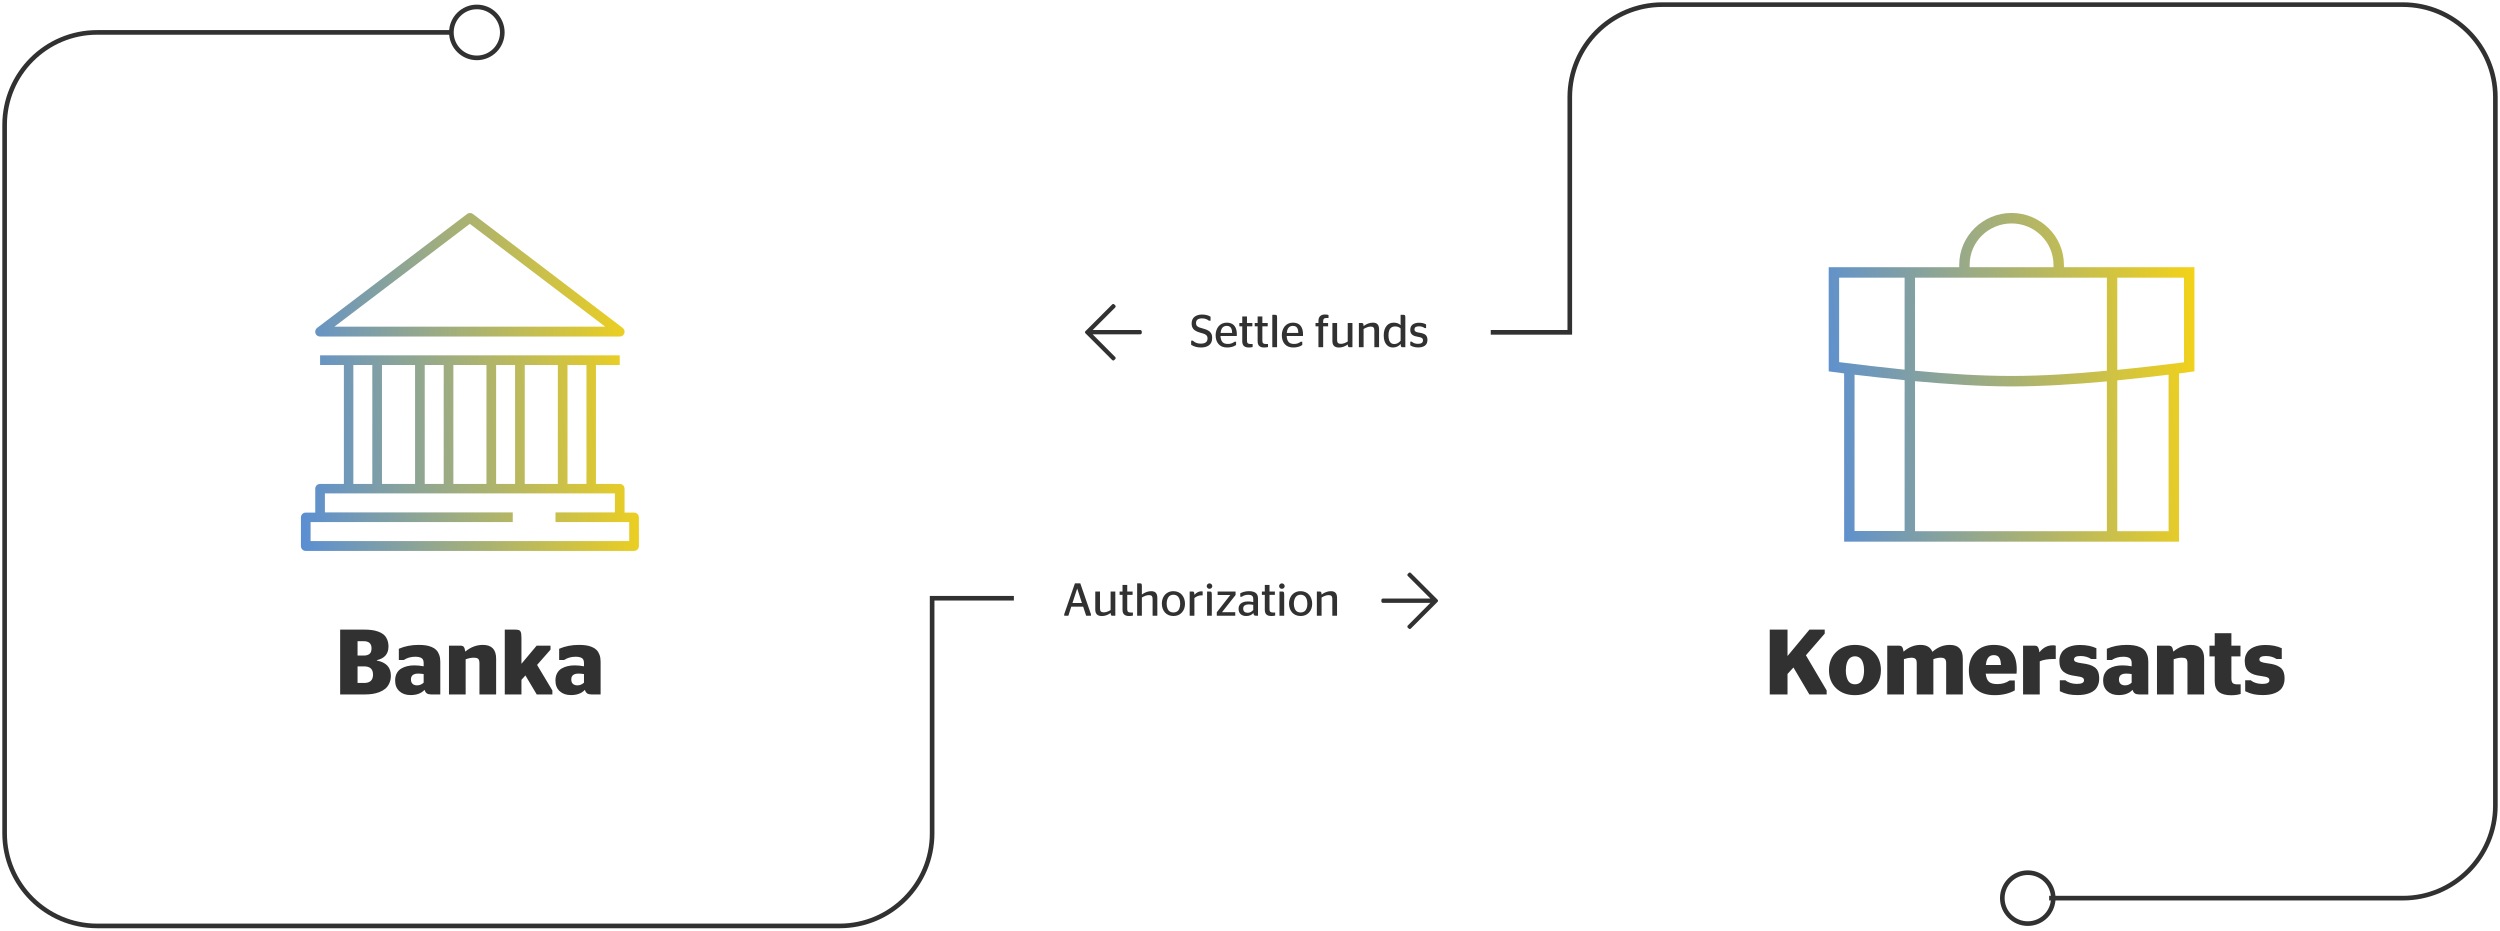 <svg width="540" height="201" viewBox="0 0 540 201" fill="none" xmlns="http://www.w3.org/2000/svg">
<path d="M259.422 75.059C258.589 75.059 257.877 74.862 257.288 74.468V73.589H257.669C258.095 74.015 258.668 74.228 259.388 74.228C259.59 74.228 259.772 74.211 259.935 74.175C260.101 74.136 260.252 74.076 260.389 73.994C260.529 73.909 260.636 73.792 260.711 73.643C260.789 73.49 260.828 73.309 260.828 73.101C260.828 72.801 260.743 72.572 260.574 72.412C260.408 72.249 260.171 72.124 259.861 72.036C259.699 71.991 259.492 71.932 259.241 71.86C259.004 71.789 258.797 71.717 258.621 71.645C258.449 71.571 258.281 71.48 258.118 71.372C257.955 71.261 257.824 71.139 257.723 71.006C257.622 70.869 257.54 70.706 257.479 70.518C257.42 70.326 257.391 70.109 257.391 69.868C257.391 69.539 257.449 69.25 257.566 68.999C257.687 68.748 257.851 68.548 258.06 68.398C258.268 68.245 258.502 68.132 258.763 68.057C259.026 67.978 259.313 67.939 259.622 67.939C260.364 67.939 260.984 68.096 261.482 68.408V69.258H261.111C260.701 68.932 260.218 68.769 259.661 68.769C258.779 68.769 258.338 69.11 258.338 69.79C258.338 70.047 258.408 70.252 258.548 70.405C258.688 70.558 258.888 70.675 259.148 70.757C259.337 70.822 259.528 70.879 259.72 70.928C259.863 70.967 259.974 70.999 260.052 71.025C260.133 71.048 260.242 71.084 260.379 71.133C260.519 71.178 260.631 71.222 260.716 71.265C260.804 71.304 260.905 71.357 261.019 71.426C261.132 71.491 261.227 71.559 261.302 71.631C261.377 71.699 261.45 71.782 261.521 71.88C261.596 71.974 261.657 72.077 261.702 72.188C261.787 72.412 261.829 72.679 261.829 72.988C261.829 73.356 261.767 73.677 261.644 73.95C261.52 74.22 261.346 74.435 261.121 74.595C260.896 74.754 260.643 74.871 260.359 74.946C260.079 75.021 259.767 75.059 259.422 75.059ZM267.146 72.578H263.626C263.655 73.151 263.792 73.581 264.036 73.867C264.284 74.15 264.676 74.292 265.213 74.292C265.786 74.292 266.269 74.131 266.663 73.809H266.995V74.522C266.474 74.88 265.831 75.059 265.066 75.059C264.256 75.059 263.637 74.816 263.211 74.331C262.788 73.846 262.576 73.203 262.576 72.402C262.576 72.034 262.63 71.688 262.737 71.362C262.845 71.034 262.998 70.745 263.196 70.498C263.395 70.251 263.646 70.055 263.948 69.912C264.254 69.766 264.593 69.692 264.964 69.692C265.283 69.692 265.566 69.735 265.813 69.819C266.064 69.904 266.272 70.021 266.438 70.171C266.604 70.321 266.741 70.503 266.849 70.718C266.959 70.933 267.037 71.164 267.083 71.411C267.132 71.659 267.156 71.929 267.156 72.222C267.156 72.316 267.155 72.388 267.151 72.436C267.148 72.485 267.146 72.533 267.146 72.578ZM264.964 70.391C264.746 70.391 264.552 70.433 264.383 70.518C264.217 70.599 264.083 70.713 263.982 70.859C263.885 71.006 263.808 71.165 263.753 71.338C263.701 71.51 263.665 71.701 263.646 71.909H266.146C266.142 71.685 266.121 71.486 266.082 71.314C266.046 71.141 265.984 70.983 265.896 70.84C265.812 70.693 265.691 70.583 265.535 70.508C265.379 70.43 265.188 70.391 264.964 70.391ZM267.698 70.488V69.77H268.328V68.35H269.349V69.77H270.506V70.488H269.349V73.589C269.349 73.859 269.407 74.046 269.524 74.15C269.642 74.251 269.832 74.302 270.096 74.302H270.569V74.961C270.332 75.026 270.055 75.059 269.739 75.059C269.264 75.059 268.909 74.948 268.675 74.727C268.444 74.505 268.328 74.167 268.328 73.711V70.488H267.698ZM271.019 70.488V69.77H271.648V68.35H272.669V69.77H273.826V70.488H272.669V73.589C272.669 73.859 272.728 74.046 272.845 74.15C272.962 74.251 273.152 74.302 273.416 74.302H273.89V74.961C273.652 75.026 273.375 75.059 273.06 75.059C272.584 75.059 272.229 74.948 271.995 74.727C271.764 74.505 271.648 74.167 271.648 73.711V70.488H271.019ZM275.848 75H274.817V67.998H275.389C275.538 67.998 275.646 68.019 275.711 68.061C275.779 68.104 275.82 68.192 275.833 68.325C275.843 68.42 275.848 68.538 275.848 68.682V75ZM281.443 72.578H277.923C277.952 73.151 278.089 73.581 278.333 73.867C278.58 74.15 278.973 74.292 279.51 74.292C280.083 74.292 280.566 74.131 280.96 73.809H281.292V74.522C280.771 74.88 280.128 75.059 279.363 75.059C278.553 75.059 277.934 74.816 277.508 74.331C277.085 73.846 276.873 73.203 276.873 72.402C276.873 72.034 276.927 71.688 277.034 71.362C277.142 71.034 277.295 70.745 277.493 70.498C277.692 70.251 277.942 70.055 278.245 69.912C278.551 69.766 278.89 69.692 279.261 69.692C279.58 69.692 279.863 69.735 280.11 69.819C280.361 69.904 280.569 70.021 280.735 70.171C280.901 70.321 281.038 70.503 281.146 70.718C281.256 70.933 281.334 71.164 281.38 71.411C281.429 71.659 281.453 71.929 281.453 72.222C281.453 72.316 281.451 72.388 281.448 72.436C281.445 72.485 281.443 72.533 281.443 72.578ZM279.261 70.391C279.043 70.391 278.849 70.433 278.68 70.518C278.514 70.599 278.38 70.713 278.279 70.859C278.182 71.006 278.105 71.165 278.05 71.338C277.998 71.51 277.962 71.701 277.942 71.909H280.442C280.439 71.685 280.418 71.486 280.379 71.314C280.343 71.141 280.281 70.983 280.193 70.84C280.109 70.693 279.988 70.583 279.832 70.508C279.676 70.43 279.485 70.391 279.261 70.391ZM284.153 70.488V69.77H284.783V69.321C284.783 68.859 284.907 68.512 285.154 68.281C285.402 68.047 285.752 67.93 286.204 67.93C286.53 67.93 286.782 67.967 286.961 68.042V68.682H286.521C286.268 68.682 286.084 68.734 285.97 68.838C285.859 68.942 285.804 69.116 285.804 69.36V69.77H286.873V70.488H285.804V75H284.783V70.488H284.153ZM289.627 74.268C290.076 74.268 290.569 74.102 291.106 73.769V69.77H292.127V75H291.487C291.383 75 291.307 74.979 291.258 74.936C291.209 74.894 291.175 74.821 291.155 74.717C291.132 74.632 291.119 74.53 291.116 74.409C290.494 74.849 289.865 75.068 289.227 75.068C288.273 75.068 287.796 74.603 287.796 73.672V69.77H288.816V73.442C288.816 73.739 288.88 73.95 289.007 74.077C289.137 74.204 289.344 74.268 289.627 74.268ZM293.519 69.77H294.158C294.288 69.77 294.381 69.811 294.437 69.893C294.495 69.993 294.529 70.172 294.539 70.43C294.822 70.202 295.14 70.023 295.491 69.893C295.843 69.759 296.193 69.692 296.541 69.692C297.01 69.692 297.35 69.816 297.562 70.064C297.773 70.308 297.879 70.662 297.879 71.128V75H296.858V71.372C296.858 71.073 296.797 70.859 296.673 70.732C296.552 70.606 296.351 70.542 296.067 70.542C295.634 70.542 295.125 70.715 294.539 71.06V75H293.519V69.77ZM303.553 75H302.884C302.763 75 302.682 74.954 302.64 74.863C302.584 74.769 302.552 74.579 302.542 74.292C302.34 74.536 302.096 74.725 301.81 74.858C301.523 74.992 301.22 75.059 300.901 75.059C300.436 75.059 300.047 74.933 299.734 74.683C299.422 74.429 299.192 74.079 299.046 73.633C298.938 73.307 298.885 72.917 298.885 72.461C298.885 71.517 299.114 70.799 299.573 70.308C299.944 69.897 300.434 69.692 301.043 69.692C301.678 69.692 302.174 69.871 302.532 70.23V67.998H303.094C303.243 67.998 303.351 68.019 303.416 68.061C303.484 68.104 303.525 68.192 303.538 68.325C303.548 68.42 303.553 68.538 303.553 68.682V75ZM301.155 74.311C301.429 74.311 301.674 74.251 301.893 74.131C302.111 74.01 302.324 73.836 302.532 73.608V70.952C302.36 70.789 302.179 70.675 301.99 70.61C301.801 70.542 301.583 70.508 301.336 70.508C301.115 70.508 300.919 70.545 300.75 70.62C300.584 70.692 300.449 70.788 300.345 70.908C300.241 71.025 300.154 71.169 300.086 71.338C300.021 71.507 299.975 71.678 299.949 71.851C299.926 72.023 299.915 72.21 299.915 72.412C299.915 73.678 300.328 74.311 301.155 74.311ZM306.326 75.049C305.643 75.049 305.073 74.896 304.617 74.59V73.799H304.944C305.28 74.111 305.724 74.268 306.277 74.268C307.003 74.268 307.366 74.015 307.366 73.511C307.366 73.325 307.319 73.185 307.225 73.091C307.133 72.996 306.992 72.92 306.8 72.861C306.683 72.826 306.505 72.788 306.268 72.749C306.014 72.71 305.792 72.659 305.604 72.598C305.418 72.533 305.247 72.445 305.091 72.334C304.935 72.22 304.816 72.072 304.734 71.89C304.656 71.707 304.617 71.491 304.617 71.24C304.617 70.97 304.668 70.734 304.769 70.532C304.873 70.327 305.014 70.168 305.193 70.054C305.376 69.936 305.574 69.85 305.789 69.795C306.007 69.74 306.243 69.712 306.497 69.712C307.116 69.712 307.628 69.834 308.035 70.078V70.859H307.708C307.399 70.612 306.998 70.488 306.507 70.488C306.373 70.488 306.255 70.498 306.15 70.518C306.046 70.534 305.944 70.565 305.843 70.61C305.742 70.653 305.664 70.721 305.608 70.815C305.553 70.91 305.525 71.025 305.525 71.162C305.525 71.338 305.577 71.47 305.682 71.558C305.786 71.645 305.932 71.716 306.121 71.768C306.264 71.807 306.437 71.841 306.639 71.87C306.857 71.903 307.046 71.942 307.205 71.987C307.365 72.03 307.518 72.09 307.664 72.168C307.814 72.243 307.934 72.334 308.025 72.441C308.12 72.549 308.193 72.686 308.245 72.852C308.3 73.014 308.328 73.203 308.328 73.418C308.328 73.717 308.274 73.976 308.167 74.194C308.06 74.409 307.91 74.579 307.718 74.702C307.529 74.823 307.319 74.91 307.088 74.966C306.86 75.021 306.606 75.049 306.326 75.049Z" fill="#313131"/>
<path d="M240.691 77.766L240.883 77.574C241.02 77.438 241.02 77.246 240.883 77.109L236.016 72.215H246.297C246.461 72.215 246.625 72.078 246.625 71.887V71.613C246.625 71.449 246.461 71.285 246.297 71.285H236.016L240.883 66.418C241.02 66.281 241.02 66.09 240.883 65.953L240.691 65.762C240.555 65.625 240.363 65.625 240.227 65.762L234.457 71.531C234.32 71.668 234.32 71.859 234.457 71.996L240.227 77.766C240.363 77.902 240.555 77.902 240.691 77.766Z" fill="#313131"/>
<path d="M304.281 123.762L304.09 123.953C303.953 124.09 303.953 124.281 304.09 124.418L308.957 129.285H298.703C298.512 129.285 298.375 129.449 298.375 129.613V129.887C298.375 130.078 298.512 130.215 298.703 130.215H308.957L304.09 135.109C303.953 135.246 303.953 135.438 304.09 135.574L304.281 135.766C304.418 135.902 304.609 135.902 304.746 135.766L310.516 129.996C310.652 129.859 310.652 129.668 310.516 129.531L304.746 123.762C304.609 123.625 304.418 123.625 304.281 123.762Z" fill="#313131"/>
<path d="M229.871 133V132.668L232.186 125.998H233.343L235.643 132.668V133H234.612L233.963 131.042H231.395L230.765 133H229.871ZM232.664 127.15L231.653 130.241H233.694L232.684 127.15H232.664ZM238.411 132.268C238.86 132.268 239.354 132.102 239.891 131.77V127.771H240.911V133H240.271C240.167 133 240.091 132.979 240.042 132.937C239.993 132.894 239.959 132.821 239.939 132.717C239.917 132.632 239.904 132.53 239.9 132.409C239.279 132.849 238.649 133.068 238.011 133.068C237.057 133.068 236.58 132.603 236.58 131.672V127.771H237.601V131.442C237.601 131.739 237.664 131.95 237.791 132.077C237.921 132.204 238.128 132.268 238.411 132.268ZM241.834 128.488V127.771H242.464V126.35H243.484V127.771H244.642V128.488H243.484V131.589C243.484 131.859 243.543 132.046 243.66 132.15C243.777 132.251 243.968 132.302 244.231 132.302H244.705V132.961C244.467 133.026 244.191 133.059 243.875 133.059C243.4 133.059 243.045 132.948 242.811 132.727C242.579 132.505 242.464 132.167 242.464 131.711V128.488H241.834ZM246.644 126.682V128.43C246.927 128.202 247.244 128.023 247.596 127.893C247.947 127.759 248.297 127.692 248.646 127.692C249.114 127.692 249.454 127.816 249.666 128.063C249.878 128.308 249.983 128.662 249.983 129.128V133H248.963V129.372C248.963 129.073 248.901 128.859 248.777 128.732C248.657 128.605 248.455 128.542 248.172 128.542C247.739 128.542 247.229 128.715 246.644 129.06V133H245.623V125.998H246.185C246.334 125.998 246.44 126.019 246.502 126.062C246.564 126.101 246.606 126.188 246.629 126.325C246.639 126.42 246.644 126.538 246.644 126.682ZM253.46 133.059C253.076 133.059 252.724 132.99 252.405 132.854C252.09 132.714 251.826 132.525 251.614 132.287C251.406 132.046 251.245 131.765 251.131 131.442C251.017 131.12 250.96 130.773 250.96 130.402C250.96 129.891 251.059 129.432 251.258 129.025C251.456 128.615 251.746 128.291 252.127 128.054C252.511 127.813 252.955 127.692 253.46 127.692C253.847 127.692 254.201 127.764 254.52 127.907C254.839 128.05 255.102 128.246 255.311 128.493C255.519 128.741 255.678 129.029 255.789 129.357C255.903 129.683 255.96 130.031 255.96 130.402C255.96 131.177 255.732 131.813 255.276 132.312C254.821 132.81 254.215 133.059 253.46 133.059ZM253.46 132.292C253.678 132.292 253.872 132.256 254.041 132.185C254.214 132.113 254.354 132.019 254.461 131.901C254.568 131.781 254.656 131.638 254.725 131.472C254.796 131.306 254.847 131.136 254.876 130.964C254.905 130.788 254.92 130.601 254.92 130.402C254.92 130.201 254.904 130.01 254.871 129.831C254.842 129.649 254.791 129.473 254.72 129.304C254.648 129.134 254.557 128.988 254.446 128.864C254.339 128.741 254.201 128.643 254.031 128.571C253.862 128.496 253.672 128.459 253.46 128.459C253.196 128.459 252.965 128.516 252.767 128.63C252.571 128.741 252.42 128.894 252.312 129.089C252.205 129.281 252.125 129.486 252.073 129.704C252.024 129.922 252 130.155 252 130.402C252 130.604 252.015 130.795 252.044 130.974C252.076 131.153 252.129 131.325 252.2 131.491C252.275 131.654 252.366 131.794 252.474 131.911C252.584 132.028 252.723 132.121 252.889 132.189C253.058 132.258 253.248 132.292 253.46 132.292ZM257.991 129.182V133H256.971V127.771H257.61C257.669 127.771 257.723 127.779 257.771 127.795C257.814 127.814 257.853 127.849 257.889 127.897C257.947 128.002 257.981 128.199 257.991 128.488C258.19 128.257 258.418 128.072 258.675 127.932C258.935 127.792 259.207 127.722 259.49 127.722C259.536 127.722 259.591 127.725 259.656 127.731C259.699 127.741 259.738 127.751 259.773 127.761V128.601C259.728 128.601 259.694 128.599 259.671 128.596C259.638 128.596 259.614 128.594 259.598 128.591C258.973 128.591 258.437 128.788 257.991 129.182ZM261.751 133H260.73V127.771H261.302C261.364 127.771 261.412 127.772 261.448 127.775C261.484 127.779 261.525 127.792 261.57 127.814C261.616 127.837 261.652 127.87 261.678 127.912C261.707 127.964 261.727 128.042 261.736 128.146C261.746 128.251 261.751 128.386 261.751 128.552V133ZM261.482 127.141C261.414 127.173 261.338 127.189 261.253 127.189C261.168 127.189 261.092 127.173 261.023 127.141C260.913 127.095 260.823 127.023 260.755 126.926C260.687 126.828 260.652 126.722 260.652 126.608C260.652 126.446 260.711 126.306 260.828 126.188C260.949 126.068 261.09 126.008 261.253 126.008C261.416 126.008 261.556 126.068 261.673 126.188C261.793 126.306 261.854 126.446 261.854 126.608C261.854 126.722 261.819 126.828 261.751 126.926C261.683 127.023 261.593 127.095 261.482 127.141ZM262.825 133V132.248L265.745 128.518H263.006V127.771H266.883V128.518L263.953 132.238H266.814V133H262.825ZM271.731 133H271.331C271.188 133 271.072 132.98 270.984 132.941C270.896 132.902 270.833 132.824 270.794 132.707C270.768 132.642 270.747 132.546 270.73 132.419C270.519 132.647 270.288 132.811 270.037 132.912C269.786 133.01 269.497 133.059 269.168 133.059C268.667 133.059 268.268 132.92 267.972 132.644C267.679 132.367 267.532 131.986 267.532 131.501C267.532 131.27 267.57 131.063 267.645 130.881C267.723 130.695 267.825 130.544 267.952 130.427C268.079 130.306 268.23 130.207 268.406 130.129C268.585 130.048 268.769 129.991 268.958 129.958C269.147 129.925 269.347 129.909 269.559 129.909C269.933 129.909 270.314 129.956 270.701 130.051V129.362C270.701 129.04 270.61 128.811 270.428 128.674C270.245 128.537 269.987 128.469 269.651 128.469C269.085 128.469 268.608 128.612 268.221 128.898H267.898V128.142C268.494 127.842 269.121 127.692 269.778 127.692C270.078 127.692 270.341 127.72 270.569 127.775C270.797 127.827 271.001 127.914 271.18 128.034C271.359 128.151 271.495 128.316 271.59 128.527C271.684 128.739 271.731 128.993 271.731 129.289V133ZM269.5 132.36C269.949 132.36 270.35 132.16 270.701 131.76V130.651C270.405 130.583 270.081 130.549 269.729 130.549C269.567 130.549 269.417 130.563 269.28 130.593C269.147 130.622 269.021 130.669 268.904 130.734C268.787 130.799 268.694 130.892 268.626 131.013C268.561 131.133 268.528 131.276 268.528 131.442C268.528 131.748 268.615 131.978 268.787 132.131C268.963 132.284 269.201 132.36 269.5 132.36ZM272.566 128.488V127.771H273.196V126.35H274.217V127.771H275.374V128.488H274.217V131.589C274.217 131.859 274.275 132.046 274.393 132.15C274.51 132.251 274.7 132.302 274.964 132.302H275.438V132.961C275.2 133.026 274.923 133.059 274.607 133.059C274.132 133.059 273.777 132.948 273.543 132.727C273.312 132.505 273.196 132.167 273.196 131.711V128.488H272.566ZM277.386 133H276.365V127.771H276.937C276.998 127.771 277.047 127.772 277.083 127.775C277.119 127.779 277.16 127.792 277.205 127.814C277.251 127.837 277.286 127.87 277.312 127.912C277.342 127.964 277.361 128.042 277.371 128.146C277.381 128.251 277.386 128.386 277.386 128.552V133ZM277.117 127.141C277.049 127.173 276.972 127.189 276.888 127.189C276.803 127.189 276.727 127.173 276.658 127.141C276.548 127.095 276.458 127.023 276.39 126.926C276.321 126.828 276.287 126.722 276.287 126.608C276.287 126.446 276.346 126.306 276.463 126.188C276.583 126.068 276.725 126.008 276.888 126.008C277.05 126.008 277.19 126.068 277.308 126.188C277.428 126.306 277.488 126.446 277.488 126.608C277.488 126.722 277.454 126.828 277.386 126.926C277.317 127.023 277.228 127.095 277.117 127.141ZM280.931 133.059C280.547 133.059 280.195 132.99 279.876 132.854C279.56 132.714 279.297 132.525 279.085 132.287C278.877 132.046 278.715 131.765 278.602 131.442C278.488 131.12 278.431 130.773 278.431 130.402C278.431 129.891 278.53 129.432 278.729 129.025C278.927 128.615 279.217 128.291 279.598 128.054C279.982 127.813 280.426 127.692 280.931 127.692C281.318 127.692 281.671 127.764 281.99 127.907C282.309 128.05 282.573 128.246 282.781 128.493C282.99 128.741 283.149 129.029 283.26 129.357C283.374 129.683 283.431 130.031 283.431 130.402C283.431 131.177 283.203 131.813 282.747 132.312C282.291 132.81 281.686 133.059 280.931 133.059ZM280.931 132.292C281.149 132.292 281.342 132.256 281.512 132.185C281.684 132.113 281.824 132.019 281.932 131.901C282.039 131.781 282.127 131.638 282.195 131.472C282.267 131.306 282.317 131.136 282.347 130.964C282.376 130.788 282.391 130.601 282.391 130.402C282.391 130.201 282.374 130.01 282.342 129.831C282.312 129.649 282.262 129.473 282.19 129.304C282.119 129.134 282.028 128.988 281.917 128.864C281.81 128.741 281.671 128.643 281.502 128.571C281.333 128.496 281.142 128.459 280.931 128.459C280.667 128.459 280.436 128.516 280.237 128.63C280.042 128.741 279.891 128.894 279.783 129.089C279.676 129.281 279.596 129.486 279.544 129.704C279.495 129.922 279.471 130.155 279.471 130.402C279.471 130.604 279.485 130.795 279.515 130.974C279.547 131.153 279.599 131.325 279.671 131.491C279.746 131.654 279.837 131.794 279.944 131.911C280.055 132.028 280.193 132.121 280.359 132.189C280.529 132.258 280.719 132.292 280.931 132.292ZM284.441 127.771H285.081C285.211 127.771 285.304 127.811 285.359 127.893C285.418 127.993 285.452 128.173 285.462 128.43C285.745 128.202 286.062 128.023 286.414 127.893C286.766 127.759 287.116 127.692 287.464 127.692C287.933 127.692 288.273 127.816 288.484 128.063C288.696 128.308 288.802 128.662 288.802 129.128V133H287.781V129.372C287.781 129.073 287.719 128.859 287.596 128.732C287.475 128.605 287.273 128.542 286.99 128.542C286.557 128.542 286.048 128.715 285.462 129.06V133H284.441V127.771Z" fill="#313131"/>
<path d="M382.266 150V135.996H386.104V141.699L390.84 135.996H394.141V136.855L390.078 141.543L394.561 149.141V150H390.82L387.383 144.18L386.104 145.576V150H382.266ZM400.674 150.156C399.014 150.156 397.663 149.665 396.621 148.682C395.579 147.692 395.059 146.39 395.059 144.775C395.059 143.128 395.586 141.803 396.641 140.801C397.702 139.798 399.046 139.297 400.674 139.297C402.327 139.297 403.675 139.805 404.717 140.82C405.758 141.836 406.279 143.154 406.279 144.775C406.279 145.869 406.032 146.829 405.537 147.656C405.042 148.477 404.372 149.098 403.525 149.521C402.686 149.945 401.735 150.156 400.674 150.156ZM400.674 147.803C401.064 147.803 401.396 147.712 401.67 147.529C401.943 147.347 402.145 147.1 402.275 146.787C402.406 146.475 402.497 146.162 402.549 145.85C402.607 145.531 402.637 145.189 402.637 144.824C402.637 144.538 402.62 144.264 402.588 144.004C402.555 143.737 402.493 143.464 402.402 143.184C402.318 142.897 402.204 142.653 402.061 142.451C401.924 142.249 401.735 142.083 401.494 141.953C401.26 141.823 400.986 141.758 400.674 141.758C400.361 141.758 400.085 141.826 399.844 141.963C399.603 142.093 399.411 142.262 399.268 142.471C399.131 142.673 399.017 142.913 398.926 143.193C398.841 143.473 398.783 143.743 398.75 144.004C398.717 144.264 398.701 144.538 398.701 144.824C398.701 145.195 398.73 145.544 398.789 145.869C398.848 146.188 398.945 146.501 399.082 146.807C399.219 147.113 399.421 147.357 399.688 147.539C399.961 147.715 400.29 147.803 400.674 147.803ZM407.646 139.463H410.146C410.439 139.463 410.664 139.541 410.82 139.697C410.99 139.893 411.107 140.247 411.172 140.762C411.673 140.299 412.236 139.941 412.861 139.688C413.493 139.427 414.141 139.297 414.805 139.297C416.146 139.297 417.008 139.798 417.393 140.801C418.512 139.798 419.772 139.297 421.172 139.297C423.034 139.297 423.965 140.29 423.965 142.275V150H420.371V143.223C420.371 142.793 420.28 142.493 420.098 142.324C419.922 142.148 419.619 142.061 419.189 142.061C418.682 142.061 418.154 142.168 417.607 142.383V150H414.014V143.223C414.014 142.793 413.923 142.493 413.74 142.324C413.564 142.148 413.262 142.061 412.832 142.061C412.448 142.061 411.921 142.161 411.25 142.363V150H407.646V139.463ZM435.576 145.518H428.916C429.007 146.344 429.242 146.927 429.619 147.266C430.003 147.598 430.596 147.764 431.396 147.764C432.451 147.764 433.343 147.503 434.072 146.982H435.195V149.121C433.978 149.811 432.523 150.156 430.83 150.156C429.066 150.156 427.699 149.691 426.729 148.76C425.758 147.829 425.273 146.51 425.273 144.805C425.273 143.138 425.762 141.803 426.738 140.801C427.721 139.798 429.027 139.297 430.654 139.297C433.962 139.297 435.615 141.064 435.615 144.6C435.615 144.756 435.609 144.945 435.596 145.166L435.576 145.518ZM431.426 141.67C431.217 141.559 430.96 141.504 430.654 141.504C430.348 141.504 430.085 141.566 429.863 141.689C429.648 141.807 429.479 141.976 429.355 142.197C429.232 142.412 429.137 142.633 429.072 142.861C429.014 143.089 428.968 143.35 428.936 143.643H432.217C432.197 143.324 432.165 143.053 432.119 142.832C432.08 142.604 432.005 142.383 431.895 142.168C431.79 141.947 431.634 141.781 431.426 141.67ZM444.043 142.344H443.564C442.347 142.344 441.354 142.51 440.586 142.842V150H436.982V139.463H439.482C439.619 139.463 439.746 139.479 439.863 139.512C440.221 139.642 440.436 140.104 440.508 140.898C441.302 139.889 442.269 139.385 443.408 139.385C443.486 139.385 443.597 139.391 443.74 139.404C443.812 139.417 443.913 139.437 444.043 139.463V142.344ZM448.721 150.137C447.985 150.137 447.321 150.075 446.729 149.951C446.136 149.821 445.534 149.603 444.922 149.297V146.943H446.143C446.429 147.197 446.797 147.393 447.246 147.529C447.695 147.66 448.141 147.725 448.584 147.725C449.626 147.725 450.146 147.471 450.146 146.963C450.146 146.826 450.12 146.712 450.068 146.621C450.023 146.523 449.951 146.445 449.854 146.387C449.756 146.328 449.661 146.286 449.57 146.26C449.486 146.234 449.372 146.204 449.229 146.172C448.883 146.1 448.581 146.048 448.32 146.016C447.754 145.944 447.269 145.843 446.865 145.713C446.462 145.576 446.1 145.387 445.781 145.146C445.462 144.899 445.221 144.58 445.059 144.189C444.902 143.792 444.824 143.317 444.824 142.764C444.824 142.262 444.909 141.813 445.078 141.416C445.247 141.012 445.472 140.684 445.752 140.43C446.032 140.169 446.367 139.954 446.758 139.785C447.148 139.616 447.549 139.495 447.959 139.424C448.369 139.352 448.805 139.316 449.268 139.316C450.661 139.316 451.846 139.551 452.822 140.02V142.344H451.68C451.042 141.914 450.27 141.699 449.365 141.699C448.447 141.699 447.988 141.953 447.988 142.461C447.988 142.572 448.021 142.669 448.086 142.754C448.145 142.839 448.245 142.91 448.389 142.969C448.617 143.086 449.082 143.19 449.785 143.281C450.397 143.359 450.905 143.46 451.309 143.584C451.719 143.701 452.093 143.88 452.432 144.121C452.77 144.355 453.021 144.674 453.184 145.078C453.346 145.482 453.428 145.977 453.428 146.562C453.428 147.109 453.337 147.598 453.154 148.027C452.979 148.451 452.744 148.792 452.451 149.053C452.158 149.313 451.803 149.528 451.387 149.697C450.97 149.86 450.547 149.974 450.117 150.039C449.688 150.104 449.222 150.137 448.721 150.137ZM464.033 150H462.08C461.683 150 461.37 149.928 461.143 149.785C460.915 149.635 460.745 149.375 460.635 149.004C459.945 149.759 458.939 150.137 457.617 150.137C456.615 150.137 455.807 149.857 455.195 149.297C454.583 148.737 454.277 147.972 454.277 147.002C454.277 146.403 454.391 145.885 454.619 145.449C454.854 145.007 455.169 144.665 455.566 144.424C455.97 144.183 456.406 144.007 456.875 143.896C457.35 143.779 457.865 143.721 458.418 143.721C459.076 143.721 459.749 143.786 460.439 143.916V143.203C460.439 142.676 460.283 142.321 459.971 142.139C459.658 141.95 459.219 141.855 458.652 141.855C457.682 141.855 456.849 142.09 456.152 142.559H455.078V140.137C456.354 139.577 457.78 139.297 459.355 139.297C459.922 139.297 460.43 139.329 460.879 139.395C461.328 139.46 461.755 139.577 462.158 139.746C462.562 139.909 462.897 140.127 463.164 140.4C463.431 140.667 463.643 141.016 463.799 141.445C463.955 141.868 464.033 142.367 464.033 142.939V150ZM459.033 148.037C459.541 148.037 460.01 147.845 460.439 147.461V145.596C459.997 145.531 459.603 145.498 459.258 145.498C458.216 145.498 457.695 145.918 457.695 146.758C457.695 147.174 457.812 147.493 458.047 147.715C458.281 147.93 458.61 148.037 459.033 148.037ZM465.908 139.463H468.408C468.701 139.463 468.926 139.541 469.082 139.697C469.245 139.899 469.362 140.247 469.434 140.742C470.586 139.779 471.852 139.297 473.232 139.297C475.14 139.297 476.094 140.29 476.094 142.275V150H472.49V143.223C472.49 142.91 472.441 142.663 472.344 142.48C472.253 142.298 472.074 142.174 471.807 142.109C471.631 142.077 471.445 142.061 471.25 142.061C470.742 142.061 470.163 142.174 469.512 142.402V150H465.908V139.463ZM477.246 141.777V139.463H478.379V136.777H481.982V139.463H483.945V141.777H481.982V146.582C481.982 147.044 482.08 147.367 482.275 147.549C482.477 147.731 482.812 147.822 483.281 147.822H483.984V149.902C483.346 150.085 482.66 150.176 481.924 150.176C480.765 150.176 479.883 149.938 479.277 149.463C478.678 148.988 478.379 148.206 478.379 147.119V141.777H477.246ZM488.76 150.137C488.024 150.137 487.36 150.075 486.768 149.951C486.175 149.821 485.573 149.603 484.961 149.297V146.943H486.182C486.468 147.197 486.836 147.393 487.285 147.529C487.734 147.66 488.18 147.725 488.623 147.725C489.665 147.725 490.186 147.471 490.186 146.963C490.186 146.826 490.16 146.712 490.107 146.621C490.062 146.523 489.99 146.445 489.893 146.387C489.795 146.328 489.701 146.286 489.609 146.26C489.525 146.234 489.411 146.204 489.268 146.172C488.923 146.1 488.62 146.048 488.359 146.016C487.793 145.944 487.308 145.843 486.904 145.713C486.501 145.576 486.139 145.387 485.82 145.146C485.501 144.899 485.26 144.58 485.098 144.189C484.941 143.792 484.863 143.317 484.863 142.764C484.863 142.262 484.948 141.813 485.117 141.416C485.286 141.012 485.511 140.684 485.791 140.43C486.071 140.169 486.406 139.954 486.797 139.785C487.188 139.616 487.588 139.495 487.998 139.424C488.408 139.352 488.844 139.316 489.307 139.316C490.7 139.316 491.885 139.551 492.861 140.02V142.344H491.719C491.081 141.914 490.309 141.699 489.404 141.699C488.486 141.699 488.027 141.953 488.027 142.461C488.027 142.572 488.06 142.669 488.125 142.754C488.184 142.839 488.285 142.91 488.428 142.969C488.656 143.086 489.121 143.19 489.824 143.281C490.436 143.359 490.944 143.46 491.348 143.584C491.758 143.701 492.132 143.88 492.471 144.121C492.809 144.355 493.06 144.674 493.223 145.078C493.385 145.482 493.467 145.977 493.467 146.562C493.467 147.109 493.376 147.598 493.193 148.027C493.018 148.451 492.783 148.792 492.49 149.053C492.197 149.313 491.842 149.528 491.426 149.697C491.009 149.86 490.586 149.974 490.156 150.039C489.727 150.104 489.261 150.137 488.76 150.137Z" fill="#313131"/>
<path d="M73.473 150V135.996H78.707C79.267 135.996 79.778 136.025 80.24 136.084C80.703 136.136 81.168 136.243 81.637 136.406C82.112 136.562 82.509 136.771 82.828 137.031C83.147 137.292 83.408 137.646 83.609 138.096C83.811 138.545 83.912 139.066 83.912 139.658C83.912 141.234 83.072 142.214 81.393 142.598V142.676C83.417 143.066 84.43 144.154 84.43 145.938C84.43 146.562 84.316 147.116 84.088 147.598C83.867 148.079 83.577 148.47 83.219 148.77C82.861 149.062 82.431 149.307 81.93 149.502C81.428 149.691 80.924 149.821 80.416 149.893C79.915 149.964 79.381 150 78.814 150H73.473ZM77.232 147.52H78.648C79.931 147.52 80.572 146.921 80.572 145.723C80.572 144.531 79.931 143.936 78.648 143.936H77.232V147.52ZM77.232 141.602H78.531C79.104 141.602 79.534 141.481 79.82 141.24C80.107 140.999 80.25 140.599 80.25 140.039C80.25 139.01 79.684 138.496 78.551 138.496H77.232V141.602ZM95.103 150H93.15C92.753 150 92.441 149.928 92.213 149.785C91.985 149.635 91.816 149.375 91.705 149.004C91.015 149.759 90.009 150.137 88.688 150.137C87.685 150.137 86.878 149.857 86.266 149.297C85.654 148.737 85.348 147.972 85.348 147.002C85.348 146.403 85.462 145.885 85.689 145.449C85.924 145.007 86.24 144.665 86.637 144.424C87.04 144.183 87.477 144.007 87.945 143.896C88.421 143.779 88.935 143.721 89.488 143.721C90.146 143.721 90.82 143.786 91.51 143.916V143.203C91.51 142.676 91.353 142.321 91.041 142.139C90.728 141.95 90.289 141.855 89.723 141.855C88.753 141.855 87.919 142.09 87.223 142.559H86.148V140.137C87.424 139.577 88.85 139.297 90.426 139.297C90.992 139.297 91.5 139.329 91.949 139.395C92.398 139.46 92.825 139.577 93.228 139.746C93.632 139.909 93.967 140.127 94.234 140.4C94.501 140.667 94.713 141.016 94.869 141.445C95.025 141.868 95.103 142.367 95.103 142.939V150ZM90.103 148.037C90.611 148.037 91.08 147.845 91.51 147.461V145.596C91.067 145.531 90.673 145.498 90.328 145.498C89.287 145.498 88.766 145.918 88.766 146.758C88.766 147.174 88.883 147.493 89.117 147.715C89.352 147.93 89.68 148.037 90.103 148.037ZM96.978 139.463H99.478C99.772 139.463 99.996 139.541 100.152 139.697C100.315 139.899 100.432 140.247 100.504 140.742C101.656 139.779 102.923 139.297 104.303 139.297C106.21 139.297 107.164 140.29 107.164 142.275V150H103.561V143.223C103.561 142.91 103.512 142.663 103.414 142.48C103.323 142.298 103.144 142.174 102.877 142.109C102.701 142.077 102.516 142.061 102.32 142.061C101.812 142.061 101.233 142.174 100.582 142.402V150H96.978V139.463ZM112.633 137.881V143.379L115.914 139.463H118.912V140.322L116.012 143.623L119.312 149.141V150H115.934L113.492 145.898L112.633 146.836V150H109.029V135.996H111.314C111.738 135.996 112.04 136.055 112.223 136.172C112.405 136.289 112.525 136.536 112.584 136.914C112.617 137.188 112.633 137.51 112.633 137.881ZM129.732 150H127.779C127.382 150 127.07 149.928 126.842 149.785C126.614 149.635 126.445 149.375 126.334 149.004C125.644 149.759 124.638 150.137 123.316 150.137C122.314 150.137 121.507 149.857 120.895 149.297C120.283 148.737 119.977 147.972 119.977 147.002C119.977 146.403 120.09 145.885 120.318 145.449C120.553 145.007 120.868 144.665 121.266 144.424C121.669 144.183 122.105 144.007 122.574 143.896C123.049 143.779 123.564 143.721 124.117 143.721C124.775 143.721 125.449 143.786 126.139 143.916V143.203C126.139 142.676 125.982 142.321 125.67 142.139C125.357 141.95 124.918 141.855 124.352 141.855C123.382 141.855 122.548 142.09 121.852 142.559H120.777V140.137C122.053 139.577 123.479 139.297 125.055 139.297C125.621 139.297 126.129 139.329 126.578 139.395C127.027 139.46 127.454 139.577 127.857 139.746C128.261 139.909 128.596 140.127 128.863 140.4C129.13 140.667 129.342 141.016 129.498 141.445C129.654 141.868 129.732 142.367 129.732 142.939V150ZM124.732 148.037C125.24 148.037 125.709 147.845 126.139 147.461V145.596C125.696 145.531 125.302 145.498 124.957 145.498C123.915 145.498 123.395 145.918 123.395 146.758C123.395 147.174 123.512 147.493 123.746 147.715C123.98 147.93 124.309 148.037 124.732 148.037Z" fill="#313131"/>
<path d="M445.805 57.72V57.177C445.805 51.023 440.716 46 434.5 46C428.284 46 423.195 51.023 423.195 57.177V57.72H395V80.21L395.991 80.346C396.757 80.437 397.567 80.527 398.333 80.663V117H431.167H470.667V80.663C471.478 80.572 472.243 80.482 473.009 80.346L474 80.21V57.72H445.805ZM431.167 114.737H413.647V82.337C420.628 82.971 427.879 83.469 434.5 83.469C441.076 83.469 448.147 83.016 455.083 82.382V114.737H431.167ZM434.5 81.206C427.879 81.206 420.628 80.753 413.647 80.075V59.983H455.083V80.075C448.147 80.753 441.031 81.206 434.5 81.206ZM425.447 57.177C425.447 52.245 429.501 48.263 434.5 48.263C439.499 48.263 443.553 52.29 443.553 57.177V57.72H425.447V57.177ZM397.252 59.983H411.395V79.848C406.44 79.35 401.621 78.762 397.252 78.219V59.983ZM400.585 80.934C404.008 81.342 407.656 81.749 411.395 82.111V114.692H400.585V80.934ZM468.415 114.737H457.335V82.156C461.164 81.794 464.902 81.342 468.415 80.934V114.737ZM471.748 78.264C467.289 78.808 462.38 79.396 457.335 79.894V59.983H471.748V78.264Z" fill="url(#paint0_linear)"/>
<path d="M97.582 7H21C9.954 7 1 15.954 1 27V180C1 191.046 9.954 200 21 200H181.339C192.385 200 201.339 191.046 201.339 180V129.215H219" stroke="#313131"/>
<path d="M442.617 194L519 194C530.046 194 539 185.046 539 174L539 21C539 9.954 530.046 1 519 1L359.074 1C348.028 1 339.074 9.954 339.074 21L339.074 71.785L322 71.785" stroke="#313131"/>
<circle cx="103" cy="7" r="5.5" stroke="#313131"/>
<path d="M432.5 194C432.5 190.962 434.962 188.5 438 188.5C441.038 188.5 443.5 190.962 443.5 194C443.5 197.038 441.038 199.5 438 199.5C434.962 199.5 432.5 197.038 432.5 194Z" stroke="#313131"/>
<path d="M69.137 72.697H133.863C134.323 72.697 134.699 72.404 134.866 71.986C134.991 71.567 134.866 71.107 134.49 70.814L102.148 46.22C101.772 45.927 101.27 45.927 100.894 46.22L68.51 70.814C68.134 71.065 68.009 71.567 68.134 71.986C68.259 72.404 68.677 72.697 69.137 72.697ZM101.479 48.353L130.729 70.563H72.229L101.479 48.353ZM136.955 110.718H134.908V105.573C134.908 104.988 134.448 104.528 133.863 104.528H128.724V78.845H133.863V76.754H69.137V78.845H74.276V104.528H69.137C68.552 104.528 68.092 104.988 68.092 105.573V110.718H66.045C65.46 110.718 65 111.178 65 111.764V117.954C65 118.54 65.46 119 66.045 119H136.955C137.54 119 138 118.54 138 117.954V111.764C138 111.178 137.54 110.718 136.955 110.718ZM126.676 104.528H122.581V78.845H126.676V104.528ZM82.508 104.528V78.845H89.654V104.528H82.508ZM91.743 78.845H95.838V104.528H91.743V78.845ZM97.927 78.845H105.073V104.528H97.927V78.845ZM107.162 78.845H111.257V104.528H107.162V78.845ZM113.346 78.845H120.492V104.528H113.346V78.845ZM76.324 78.845H80.419V104.528H76.324V78.845ZM135.911 116.867H67.089V112.768H110.756V110.676H70.181V106.577H132.819V110.676H119.99V112.768H135.911V116.867Z" fill="url(#paint1_linear)"/>
<defs>
<linearGradient id="paint0_linear" x1="388.68" y1="117" x2="482.917" y2="109.288" gradientUnits="userSpaceOnUse">
<stop stop-color="#4E89E2"/>
<stop offset="1" stop-color="#FCD60D"/>
</linearGradient>
<linearGradient id="paint1_linear" x1="59.16" y1="119" x2="146.351" y2="112.587" gradientUnits="userSpaceOnUse">
<stop stop-color="#4E89E2"/>
<stop offset="1" stop-color="#FCD60D"/>
</linearGradient>
</defs>
</svg>
